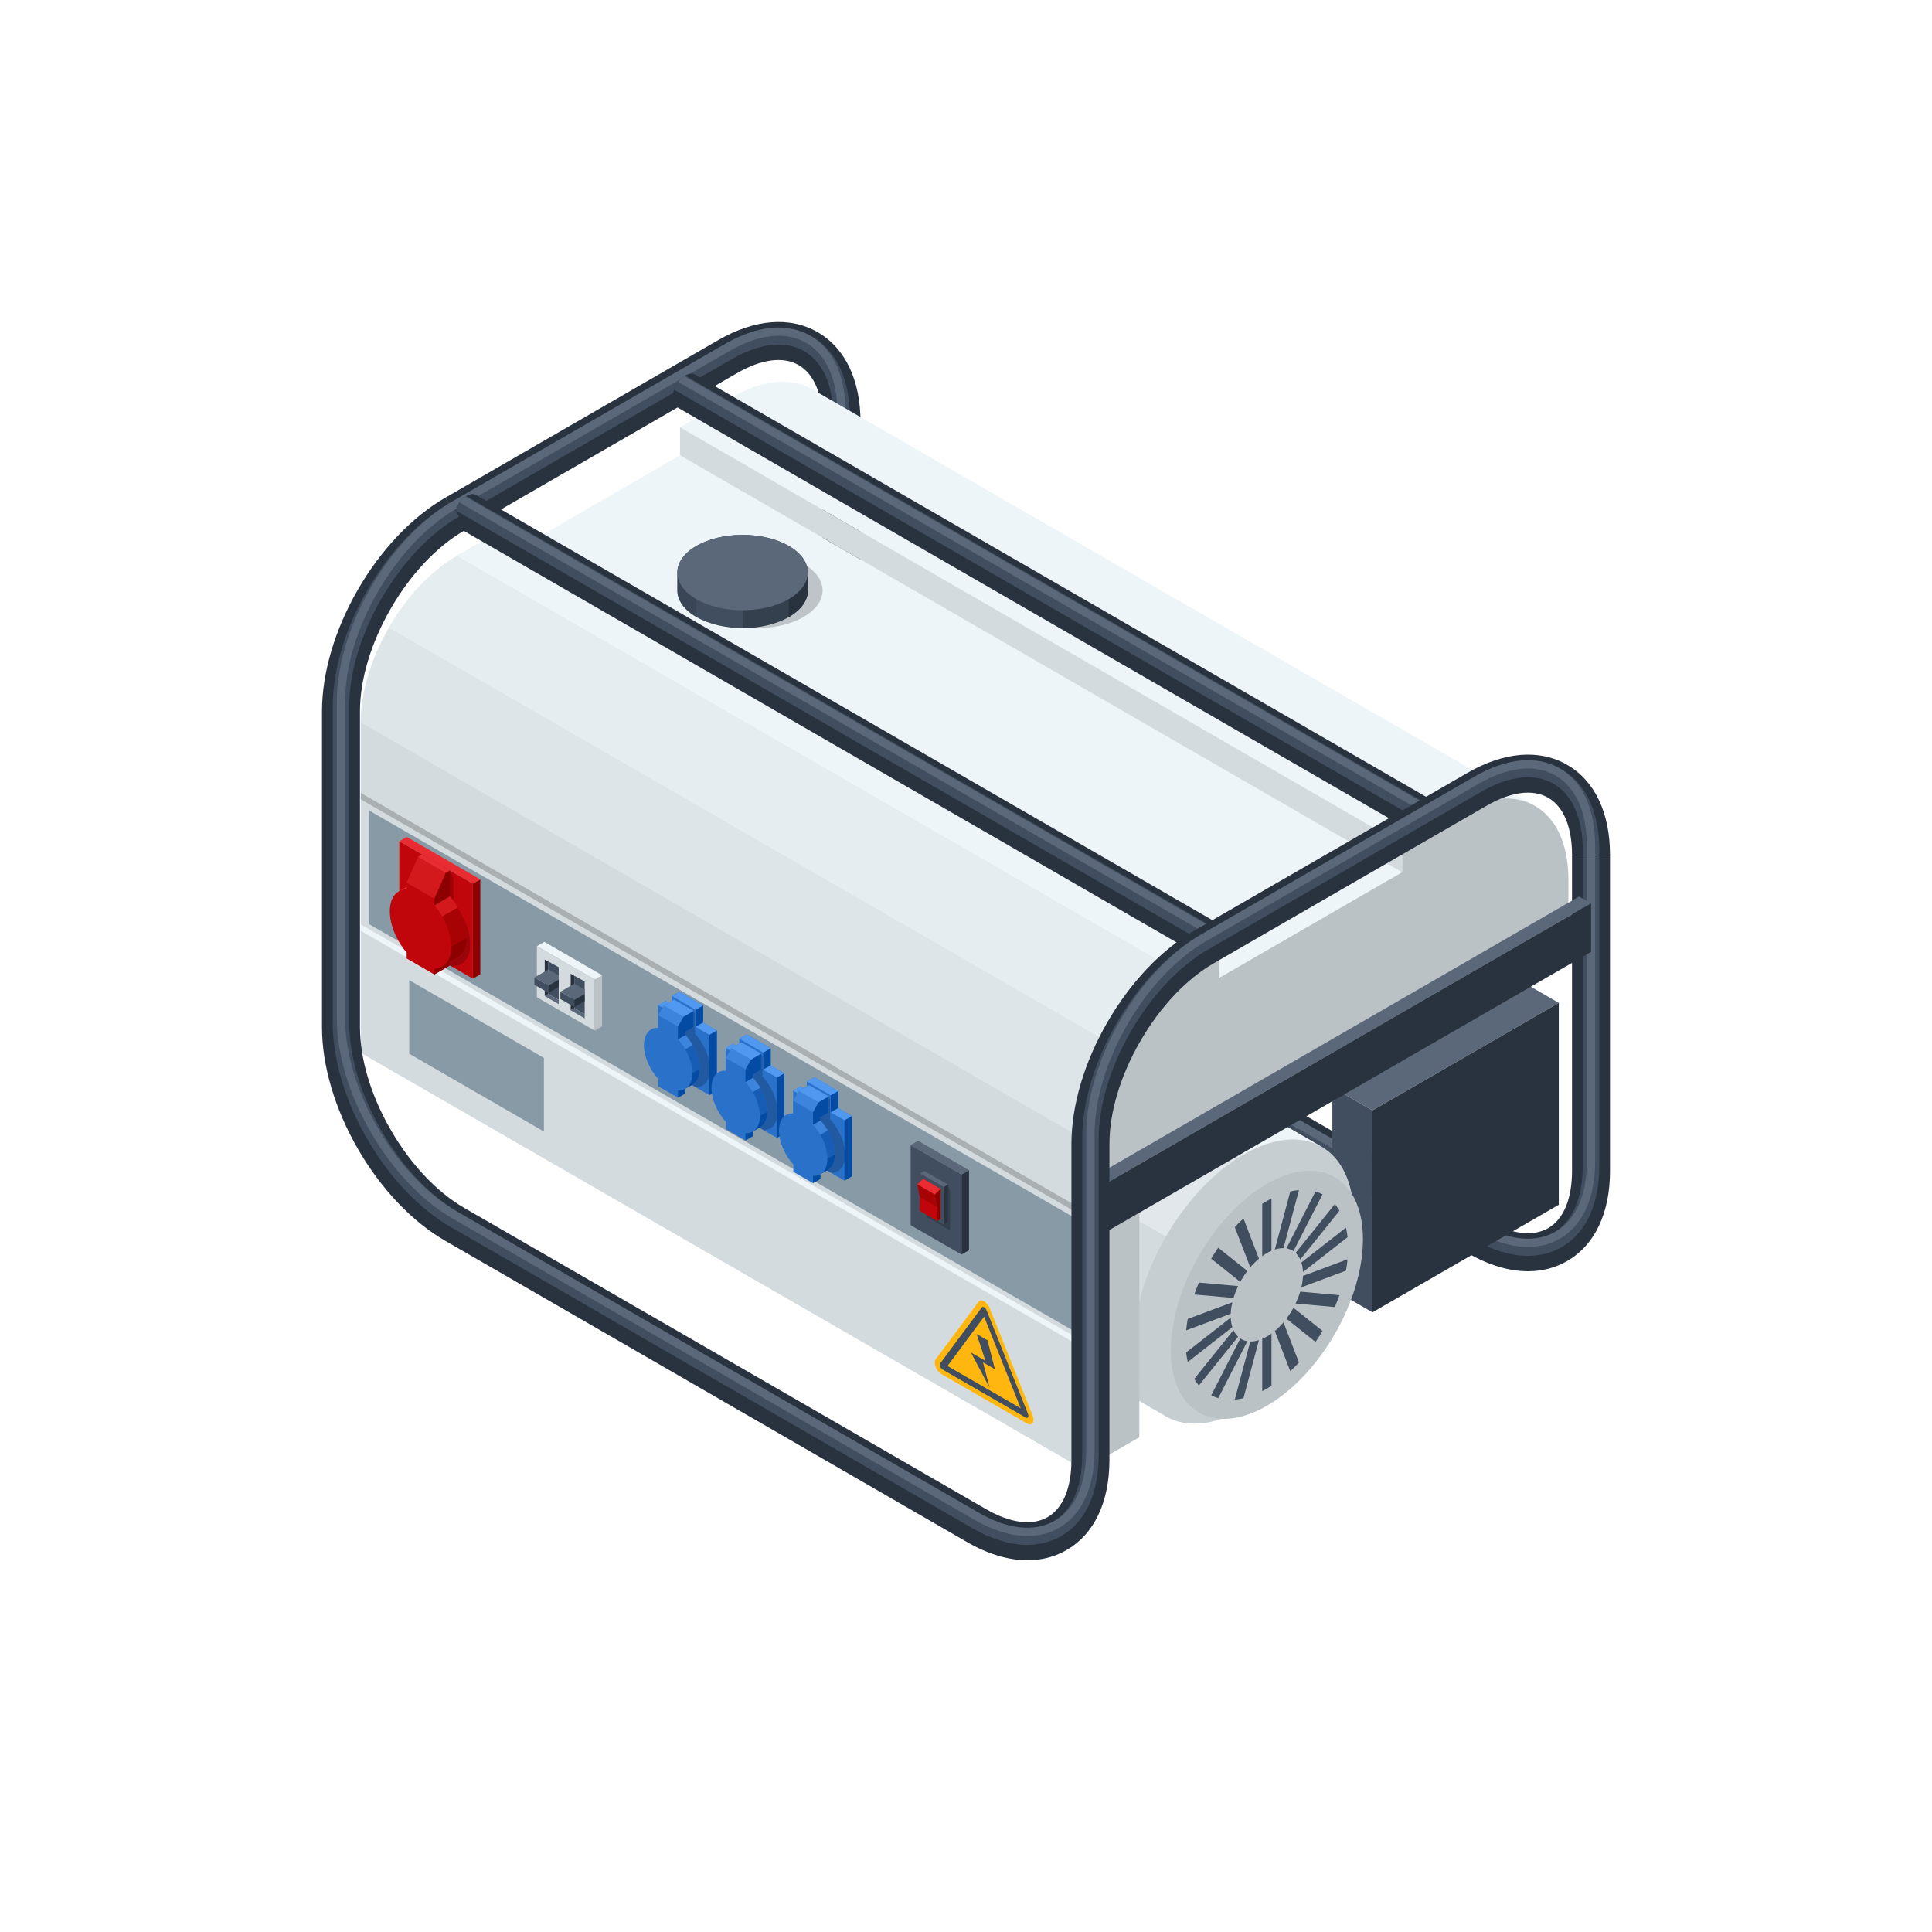 <svg width="120" height="120" viewBox="0 0 120 120" fill="none" xmlns="http://www.w3.org/2000/svg">
<path d="M94.908 78.96C95.784 78.96 96.605 78.749 97.338 78.325C99.055 77.334 100 75.346 100 72.724V53.108H97.641V72.724C97.641 74.466 97.114 75.731 96.159 76.282C95.203 76.833 93.846 76.658 92.337 75.786L59.935 57.08C58.222 56.091 56.599 54.368 55.364 52.231C54.129 50.095 53.451 47.827 53.451 45.849H51.093C51.093 48.236 51.883 50.919 53.322 53.411C54.759 55.9 56.69 57.93 58.755 59.123L91.158 77.83C92.458 78.581 93.735 78.96 94.91 78.96H94.908Z" fill="#29333F"/>
<path d="M94.906 78.001C95.667 78.001 96.377 77.82 97.003 77.457C98.504 76.591 99.332 74.808 99.332 72.435V52.819H98.305V72.435C98.305 74.425 97.661 75.894 96.49 76.57C95.318 77.246 93.725 77.069 92 76.074L59.598 57.367C57.784 56.321 56.075 54.513 54.783 52.275C53.491 50.038 52.779 47.653 52.779 45.56H51.753C51.753 47.83 52.512 50.398 53.893 52.789C55.273 55.179 57.116 57.122 59.082 58.257L91.485 76.964C92.68 77.654 93.844 78.003 94.902 78.003L94.906 78.001Z" fill="#414E5F"/>
<path d="M94.906 77.451C95.623 77.451 96.289 77.283 96.876 76.944C98.295 76.125 99.076 74.421 99.076 72.143V52.527H98.563V72.143C98.563 74.23 97.873 75.776 96.618 76.5C95.366 77.223 93.679 77.047 91.873 76.004L59.471 57.298C57.619 56.229 55.877 54.388 54.563 52.113C53.249 49.837 52.526 47.407 52.526 45.269H52.012C52.012 47.494 52.759 50.016 54.119 52.368C55.477 54.721 57.286 56.63 59.215 57.742L91.618 76.448C92.773 77.114 93.891 77.451 94.906 77.451Z" fill="#5B6879"/>
<path d="M82.756 67.533L85.246 68.97L96.819 62.289L94.329 60.852L82.756 67.533Z" fill="#5B6879"/>
<path d="M82.756 80.074L85.246 81.511V68.97L82.756 67.533V80.074Z" fill="#414E5F"/>
<path d="M85.246 68.97V81.511L96.819 74.829V62.289L85.246 68.97Z" fill="#29333F"/>
<path d="M62.727 71.208C63.964 69.065 65.673 67.194 67.561 66.106C69.448 65.016 71.159 64.913 72.396 65.626L82.082 71.224C83.319 71.937 84.084 73.469 84.084 75.65C84.084 77.83 83.319 80.244 82.082 82.387C80.845 84.529 79.137 86.4 77.248 87.491C75.361 88.581 73.65 88.684 72.414 87.97L62.727 82.373C61.49 81.659 60.725 80.127 60.725 77.947C60.725 75.767 61.49 73.353 62.727 71.21V71.208Z" fill="#D4DBDF"/>
<path opacity="0.5" d="M72.414 76.805C73.65 74.663 75.359 72.792 77.248 71.704C79.135 70.613 80.845 70.51 82.082 71.224C83.319 71.937 84.084 73.469 84.084 75.65C84.084 77.83 83.319 80.244 82.082 82.387C80.845 84.529 79.137 86.4 77.248 87.491C75.361 88.581 73.65 88.684 72.414 87.97C71.177 87.257 70.412 85.725 70.412 83.544C70.412 81.364 71.177 78.95 72.414 76.807V76.805Z" fill="#BBC2C6"/>
<path d="M74.467 77.987C75.547 76.115 77.04 74.482 78.687 73.531C80.336 72.579 81.826 72.49 82.907 73.113C83.987 73.737 84.655 75.073 84.655 76.978C84.655 78.88 83.987 80.989 82.907 82.86C81.826 84.731 80.334 86.365 78.687 87.316C77.04 88.267 75.547 88.359 74.467 87.734C73.387 87.11 72.719 85.774 72.719 83.871C72.719 81.969 73.387 79.86 74.467 77.989V77.987Z" fill="#BBC2C6"/>
<path opacity="0.5" d="M67.562 66.106L77.248 71.704C75.361 72.794 73.651 74.663 72.414 76.805L62.727 71.208C63.964 69.065 65.673 67.194 67.562 66.106Z" fill="#EEF5F9"/>
<path opacity="0.5" d="M70.412 83.544C70.412 85.725 71.177 87.255 72.414 87.97L62.727 82.373C61.49 81.659 60.725 80.127 60.725 77.947L70.412 83.544Z" fill="#BBC2C6"/>
<path d="M72.396 65.626L82.082 71.224C80.845 70.51 79.137 70.613 77.248 71.704L67.561 66.106C69.448 65.016 71.159 64.913 72.396 65.626Z" fill="#EEF5F9"/>
<path d="M80.276 77.673C80.163 77.608 80.037 77.564 79.9 77.54L81.707 74.008C81.86 74.052 82.007 74.112 82.145 74.183L80.338 77.713C80.318 77.699 80.296 77.685 80.274 77.673H80.276Z" fill="#414E5F"/>
<path d="M78.687 77.83C78.59 77.885 78.495 77.949 78.399 78.018V74.772C78.495 74.71 78.59 74.651 78.687 74.595C78.784 74.54 78.879 74.488 78.974 74.439V77.685C78.881 77.725 78.784 77.772 78.687 77.83Z" fill="#414E5F"/>
<path d="M79.181 77.61L80.142 74.003C80.326 73.961 80.507 73.931 80.681 73.918L79.72 77.525C79.551 77.521 79.371 77.549 79.181 77.61Z" fill="#414E5F"/>
<path d="M80.473 77.82L82.909 74.791C83.014 74.914 83.109 75.051 83.196 75.2L80.762 78.228C80.687 78.066 80.59 77.929 80.475 77.822L80.473 77.82Z" fill="#414E5F"/>
<path d="M76.614 80.62L74.18 80.402C74.267 80.155 74.362 79.909 74.467 79.663L76.903 79.881C76.788 80.123 76.691 80.371 76.616 80.62H76.614Z" fill="#414E5F"/>
<path d="M77.656 78.716L76.695 76.218C76.869 76.03 77.05 75.852 77.234 75.681L78.195 78.179C78.005 78.337 77.825 78.518 77.656 78.716Z" fill="#414E5F"/>
<path d="M80.832 78.413L83.6 76.25C83.644 76.439 83.678 76.637 83.7 76.845L80.931 79.007C80.921 78.787 80.887 78.587 80.832 78.413Z" fill="#414E5F"/>
<path d="M77.099 79.507C77.077 79.544 77.057 79.582 77.036 79.62L75.228 78.177C75.367 77.945 75.513 77.717 75.666 77.497L77.474 78.942C77.337 79.122 77.212 79.31 77.097 79.508L77.099 79.507Z" fill="#414E5F"/>
<path d="M76.443 81.598L73.674 82.632C73.696 82.399 73.73 82.161 73.773 81.923L76.542 80.888C76.487 81.128 76.453 81.366 76.443 81.598Z" fill="#414E5F"/>
<path d="M76.901 83.027L74.465 86.055C74.36 85.933 74.265 85.796 74.178 85.647L76.612 82.618C76.687 82.781 76.784 82.918 76.899 83.025L76.901 83.027Z" fill="#414E5F"/>
<path d="M78.195 83.239L77.234 86.846C77.05 86.888 76.869 86.918 76.695 86.931L77.656 83.324C77.825 83.328 78.005 83.3 78.195 83.239Z" fill="#414E5F"/>
<path d="M77.099 83.176C77.212 83.241 77.339 83.285 77.476 83.308L75.668 86.841C75.516 86.797 75.369 86.737 75.23 86.666L77.038 83.136C77.058 83.15 77.079 83.164 77.101 83.176H77.099Z" fill="#414E5F"/>
<path d="M76.443 81.84C76.453 82.059 76.487 82.26 76.542 82.434L73.773 84.597C73.73 84.408 73.696 84.21 73.674 84.002L76.443 81.84Z" fill="#414E5F"/>
<path d="M78.687 83.017C78.784 82.962 78.879 82.898 78.974 82.829V86.075C78.879 86.137 78.784 86.194 78.687 86.252C78.59 86.309 78.495 86.359 78.399 86.406V83.16C78.493 83.12 78.59 83.073 78.687 83.015V83.017Z" fill="#414E5F"/>
<path d="M80.276 81.34C80.298 81.302 80.318 81.265 80.34 81.227L82.147 82.67C82.009 82.902 81.862 83.13 81.709 83.35L79.902 81.905C80.038 81.725 80.163 81.536 80.278 81.338L80.276 81.34Z" fill="#414E5F"/>
<path d="M80.931 79.249L83.7 78.215C83.678 78.448 83.644 78.686 83.6 78.924L80.832 79.959C80.887 79.719 80.921 79.481 80.931 79.249Z" fill="#414E5F"/>
<path d="M80.76 80.227L83.194 80.445C83.107 80.692 83.012 80.938 82.907 81.184L80.471 80.966C80.586 80.724 80.683 80.476 80.758 80.227H80.76Z" fill="#414E5F"/>
<path d="M79.72 82.133L80.681 84.63C80.507 84.819 80.326 84.997 80.142 85.168L79.181 82.67C79.371 82.512 79.551 82.331 79.72 82.133Z" fill="#414E5F"/>
<path d="M51.091 45.849H53.449V26.235C53.449 23.615 52.504 21.625 50.787 20.634C49.071 19.642 46.877 19.819 44.605 21.129L27.661 30.913L28.84 32.956L45.785 23.173C47.293 22.3 48.651 22.126 49.606 22.677C50.561 23.228 51.089 24.493 51.089 26.235V45.851L51.091 45.849Z" fill="#29333F"/>
<path d="M51.758 45.56H52.785V25.944C52.785 23.571 51.959 21.787 50.456 20.921C48.956 20.055 46.998 20.229 44.942 21.416L27.997 31.2L28.511 32.088L45.456 22.305C47.18 21.309 48.773 21.133 49.945 21.809C51.116 22.485 51.76 23.954 51.76 25.944V45.56H51.758Z" fill="#414E5F"/>
<path d="M52.014 45.269H52.528V25.652C52.528 23.375 51.747 21.67 50.328 20.852C48.908 20.033 47.041 20.209 45.069 21.347L28.125 31.131L28.38 31.575L45.325 21.791C47.133 20.748 48.817 20.572 50.07 21.296C51.323 22.019 52.014 23.567 52.014 25.652V45.269Z" fill="#5B6879"/>
<path d="M87.089 54.178L75.694 60.757L30.838 34.859L42.235 28.283L87.089 54.178Z" fill="#EEF5F9"/>
<path d="M28.372 34.538L30.838 33.115L75.694 59.012L73.262 60.416C71.615 61.367 70.124 62.998 69.044 64.867C67.964 66.736 67.298 68.843 67.298 70.746V91.272L22.408 65.394V44.868C22.408 42.967 23.076 40.858 24.154 38.989C25.235 37.12 26.725 35.489 28.372 34.538Z" fill="#D4DBDF"/>
<path opacity="0.7" d="M28.372 34.537L73.262 60.415C71.615 61.367 70.124 62.998 69.044 64.867L24.154 38.989C25.235 37.12 26.725 35.489 28.372 34.537Z" fill="#EEF5F9"/>
<path opacity="0.4" d="M24.155 38.99L69.044 64.867C67.964 66.737 67.298 68.843 67.298 70.746L22.408 44.868C22.408 42.968 23.076 40.859 24.155 38.99Z" fill="#EEF5F9"/>
<path d="M30.838 33.115L75.694 59.012L73.262 60.416L28.372 34.538L30.838 33.115Z" fill="#EEF5F9"/>
<path d="M87.089 52.434L42.235 26.536L45.456 24.677C47.408 23.549 49.178 23.442 50.456 24.181L95.344 50.061C94.064 49.322 92.296 49.429 90.343 50.557L87.089 52.436V52.434Z" fill="#EEF5F9"/>
<path d="M87.089 52.434V54.178L42.235 28.282V26.536L87.089 52.434Z" fill="#D4DBDF"/>
<path d="M67.298 70.746V91.272L70.766 89.27V74.298L97.417 58.909V54.638C97.417 52.382 96.624 50.799 95.346 50.059C94.068 49.32 92.298 49.427 90.345 50.553L87.091 52.432V54.176L75.696 60.755V59.01L73.264 60.414C71.617 61.365 70.126 62.996 69.046 64.865C67.968 66.734 67.3 68.841 67.3 70.744L67.298 70.746Z" fill="#BBC2C6"/>
<path d="M67.621 73.271L98.081 55.685L98.821 56.113L68.36 73.7L67.621 73.271Z" fill="#5B6879"/>
<path d="M68.36 73.7L98.821 56.113V59.125L68.36 76.712V73.7Z" fill="#29333F"/>
<g style="mix-blend-mode:multiply" opacity="0.2">
<path d="M22.408 49.647V49.247L67.298 75.162V75.563L22.408 49.647Z" fill="black"/>
</g>
<path d="M22.408 57.815V57.414L67.298 83.332V83.732L22.408 57.815Z" fill="#EEF5F9"/>
<path d="M67.215 82.971L22.931 57.404V50.344L67.215 75.911V82.971Z" fill="#889AA5"/>
<g style="mix-blend-mode:multiply" opacity="0.2">
<path d="M47.035 34.33C48.074 34.33 49.111 34.558 49.904 35.016C50.696 35.473 51.091 36.072 51.091 36.671C51.091 37.269 50.694 37.87 49.904 38.326C49.111 38.783 48.074 39.011 47.035 39.011C45.997 39.011 44.96 38.783 44.167 38.326C43.377 37.868 42.98 37.269 42.98 36.671C42.98 36.072 43.377 35.471 44.167 35.016C44.96 34.558 45.997 34.33 47.035 34.33Z" fill="black"/>
</g>
<path d="M43.255 33.907C44.048 33.45 45.085 33.222 46.123 33.222C47.162 33.222 48.199 33.45 48.992 33.907C49.784 34.365 50.179 34.964 50.179 35.562V36.67C50.179 37.269 49.782 37.87 48.992 38.325C48.199 38.783 47.162 39.011 46.123 39.011C45.085 39.011 44.048 38.783 43.255 38.325C42.462 37.868 42.068 37.269 42.068 36.67V35.562C42.068 34.964 42.465 34.363 43.255 33.907Z" fill="#414E5F"/>
<path d="M46.123 33.222C47.162 33.222 48.199 33.45 48.992 33.907C49.784 34.365 50.179 34.964 50.179 35.562C50.179 36.161 49.782 36.762 48.992 37.218C48.199 37.675 47.162 37.903 46.123 37.903C45.085 37.903 44.048 37.675 43.255 37.218C42.465 36.76 42.068 36.161 42.068 35.562C42.068 34.964 42.465 34.363 43.255 33.907C44.048 33.45 45.085 33.222 46.123 33.222Z" fill="#5B6879"/>
<path opacity="0.3" d="M43.255 37.219V38.327C42.463 37.87 42.068 37.271 42.068 36.672V35.565C42.068 36.163 42.465 36.764 43.255 37.219Z" fill="#29333F"/>
<path opacity="0.5" d="M50.179 35.562V36.67C50.179 37.269 49.782 37.87 48.992 38.325C48.199 38.783 47.162 39.011 46.123 39.011V37.903C47.162 37.903 48.199 37.675 48.992 37.218C49.784 36.76 50.179 36.161 50.179 35.562Z" fill="#29333F"/>
<path d="M50.179 35.562V36.67C50.179 37.269 49.782 37.87 48.992 38.325V37.218C49.784 36.76 50.179 36.161 50.179 35.562Z" fill="#29333F"/>
<path d="M41.759 24.737C41.759 24.965 41.828 25.135 41.947 25.23C41.947 25.23 41.947 25.23 41.949 25.232L88.231 51.954L89.384 49.956L43.073 23.218C42.937 23.179 42.766 23.206 42.582 23.314C42.572 23.32 42.564 23.323 42.556 23.329C42.538 23.339 42.522 23.351 42.504 23.363C42.368 23.456 42.241 23.581 42.132 23.728C42.084 23.791 42.041 23.859 42.001 23.928C41.949 24.017 41.904 24.112 41.868 24.207C41.801 24.386 41.761 24.568 41.761 24.739L41.759 24.737Z" fill="#29333F"/>
<path d="M41.866 24.205L88.532 51.147L89.083 50.192L42.554 23.331C42.536 23.341 42.52 23.353 42.502 23.365C42.365 23.458 42.239 23.583 42.13 23.729C42.082 23.793 42.038 23.86 41.999 23.93C41.947 24.019 41.902 24.114 41.866 24.209V24.205Z" fill="#414E5F"/>
<path d="M42.132 23.728L88.683 50.604L88.934 50.17L42.502 23.363C42.366 23.456 42.239 23.581 42.13 23.728H42.132Z" fill="#5B6879"/>
<path d="M28.174 32.221C28.174 32.449 28.244 32.619 28.363 32.714C28.363 32.714 28.363 32.714 28.363 32.716L74.646 59.438L75.799 57.44L29.488 30.702C29.352 30.663 29.181 30.691 28.997 30.797C28.987 30.803 28.979 30.808 28.971 30.813C28.953 30.823 28.937 30.835 28.919 30.847C28.783 30.94 28.656 31.065 28.547 31.212C28.499 31.275 28.456 31.343 28.416 31.412C28.364 31.501 28.319 31.596 28.283 31.692C28.216 31.87 28.176 32.052 28.176 32.223L28.174 32.221Z" fill="#29333F"/>
<path d="M28.281 31.689L74.947 58.632L75.498 57.676L28.969 30.815C28.951 30.825 28.935 30.837 28.917 30.849C28.78 30.942 28.654 31.067 28.545 31.214C28.497 31.277 28.453 31.345 28.414 31.414C28.362 31.503 28.317 31.598 28.281 31.694V31.689Z" fill="#414E5F"/>
<path d="M28.545 31.212L75.095 58.089L75.347 57.654L28.917 30.847C28.78 30.94 28.654 31.065 28.545 31.212Z" fill="#5B6879"/>
<path d="M63.818 96.909C64.694 96.909 65.514 96.699 66.248 96.275C67.964 95.284 68.909 93.296 68.909 90.674V71.058C68.909 69.079 69.589 66.814 70.822 64.675C72.057 62.539 73.678 60.816 75.393 59.827L92.337 50.044C93.846 49.172 95.203 48.997 96.159 49.548C97.114 50.099 97.641 51.364 97.641 53.106H100C100 50.486 99.055 48.496 97.338 47.505C95.622 46.514 93.427 46.69 91.156 48L74.211 57.784C72.146 58.977 70.216 61.005 68.779 63.496C67.342 65.985 66.549 68.671 66.549 71.058V90.674C66.549 92.416 66.022 93.681 65.066 94.232C64.111 94.783 62.753 94.608 61.245 93.736L28.842 75.03C27.13 74.04 25.506 72.318 24.271 70.181C23.037 68.045 22.359 65.777 22.359 63.799V44.183C22.359 42.205 23.038 39.939 24.271 37.8C25.506 35.664 27.128 33.941 28.842 32.952L27.663 30.909C25.597 32.102 23.667 34.13 22.23 36.621C20.793 39.111 20 41.796 20 44.183V63.799C20 66.186 20.793 68.869 22.23 71.361C23.667 73.85 25.597 75.88 27.663 77.073L60.065 95.78C61.366 96.531 62.642 96.909 63.818 96.909Z" fill="#29333F"/>
<path d="M63.815 95.95C64.576 95.95 65.286 95.769 65.912 95.407C67.413 94.541 68.241 92.757 68.241 90.384V70.768C68.241 68.675 68.953 66.29 70.245 64.052C71.537 61.815 73.246 60.007 75.06 58.961L92.004 49.177C93.729 48.182 95.322 48.006 96.494 48.682C97.665 49.358 98.309 50.826 98.309 52.816V53.108H99.334V52.816C99.334 50.444 98.507 48.66 97.005 47.794C95.505 46.928 93.546 47.102 91.491 48.289L74.546 58.073C72.58 59.208 70.737 61.149 69.357 63.541C67.978 65.931 67.217 68.498 67.217 70.77V90.386C67.217 92.376 66.573 93.845 65.401 94.521C64.232 95.197 62.636 95.02 60.912 94.025L28.509 75.319C26.695 74.272 24.987 72.464 23.695 70.227C22.402 67.989 21.691 65.605 21.691 63.511V43.895C21.691 41.802 22.402 39.417 23.695 37.18C24.987 34.942 26.695 33.134 28.509 32.088L27.996 31.2C26.029 32.336 24.186 34.276 22.807 36.668C21.427 39.059 20.666 41.626 20.666 43.897V63.513C20.666 65.785 21.427 68.352 22.807 70.742C24.186 73.132 26.029 75.075 27.996 76.21L60.398 94.917C61.593 95.607 62.757 95.956 63.815 95.956V95.95Z" fill="#414E5F"/>
<path d="M63.813 95.403C64.531 95.403 65.197 95.234 65.784 94.895C67.203 94.077 67.984 92.372 67.984 90.095V70.478C67.984 68.342 68.707 65.91 70.021 63.634C71.335 61.359 73.078 59.518 74.929 58.449L91.873 48.666C93.681 47.623 95.366 47.447 96.618 48.17C97.871 48.894 98.563 50.442 98.563 52.527V53.108L99.076 53.126V52.525C99.076 50.248 98.295 48.543 96.876 47.724C95.457 46.906 93.59 47.082 91.618 48.22L74.673 58.003C72.745 59.117 70.935 61.024 69.577 63.377C68.219 65.729 67.47 68.251 67.47 70.477V90.093C67.47 92.18 66.78 93.726 65.526 94.45C64.273 95.173 62.586 94.997 60.781 93.954L28.378 75.247C26.527 74.179 24.785 72.338 23.47 70.062C22.156 67.787 21.433 65.357 21.433 63.218V43.602C21.433 41.465 22.156 39.033 23.47 36.758C24.785 34.482 26.527 32.641 28.378 31.573L28.122 31.129C26.194 32.242 24.384 34.149 23.026 36.502C21.669 38.855 20.919 41.376 20.919 43.602V63.218C20.919 65.444 21.667 67.965 23.026 70.318C24.384 72.671 26.194 74.579 28.122 75.691L60.525 94.398C61.681 95.064 62.798 95.401 63.813 95.401V95.403Z" fill="#5B6879"/>
<path d="M25.419 65.45L33.783 70.28V65.708L25.419 60.877V65.45Z" fill="#889AA5"/>
<path d="M40.873 62.433L41.337 62.166L41.725 62.388V61.86L42.187 61.593L43.674 62.451V63.513L44.524 64.005V67.751L44.06 68.019L40.873 66.179V62.433Z" fill="#2A71C9"/>
<path d="M44.524 67.751L44.06 68.019V64.272L44.524 64.005V67.751Z" fill="#044BA3"/>
<path d="M43.674 62.451L43.21 62.718V63.781L43.674 63.513V62.451Z" fill="#044BA3"/>
<path d="M43.674 63.514L43.21 63.781L44.06 64.273L44.524 64.005L43.674 63.514Z" fill="#5198F0"/>
<path d="M42.187 61.593L41.725 61.86L43.21 62.719L43.674 62.451L42.187 61.593Z" fill="#5198F0"/>
<path d="M41.726 62.923L40.873 62.433L41.337 62.166L41.726 62.388V62.923Z" fill="#5198F0"/>
<g style="mix-blend-mode:multiply" opacity="0.2">
<path d="M40.942 64.588C40.942 64.084 41.119 63.729 41.406 63.565C41.543 63.486 41.703 63.45 41.884 63.462V62.197L43.077 62.788L43.164 62.937V64.201C43.343 64.395 43.505 64.617 43.642 64.853C43.846 65.208 43.993 65.594 44.062 65.969V66.808C43.993 67.103 43.846 67.315 43.642 67.434C43.523 67.503 43.386 67.537 43.234 67.539L41.82 66.722C41.668 66.546 41.527 66.352 41.408 66.144C41.123 65.648 40.944 65.089 40.944 64.586L40.942 64.588Z" fill="black"/>
</g>
<path d="M39.997 64.917C39.997 64.437 40.165 64.1 40.437 63.944C40.566 63.868 40.72 63.834 40.891 63.846V63.061L41.226 62.451L41.858 62.086L43.077 62.79V63.787L42.568 64.08V64.284C42.738 64.469 42.891 64.681 43.022 64.905C43.293 65.376 43.462 65.908 43.462 66.385C43.462 66.865 43.293 67.202 43.022 67.359L42.568 67.62V67.912L42.108 68.177L40.889 67.474V67.018C40.718 66.833 40.566 66.621 40.435 66.397C40.163 65.925 39.995 65.394 39.995 64.917H39.997Z" fill="#2A71C9"/>
<path opacity="0.5" d="M43.022 64.907C43.293 65.379 43.462 65.91 43.462 66.388L43.002 66.653C43.002 66.173 42.833 65.642 42.562 65.172L43.022 64.907Z" fill="#044BA3"/>
<path d="M43.002 66.651L43.462 66.386C43.462 66.865 43.293 67.202 43.022 67.359L42.562 67.624C42.833 67.468 43.002 67.131 43.002 66.651Z" fill="#044BA3"/>
<path opacity="0.5" d="M42.108 64.55L42.568 64.284C42.738 64.469 42.891 64.681 43.022 64.905L42.562 65.171C42.433 64.947 42.279 64.736 42.108 64.55Z" fill="#5198F0"/>
<path d="M42.108 64.55V63.765L42.445 63.155L43.077 62.79V63.787L42.568 64.08V64.287L42.108 64.55Z" fill="#044BA3"/>
<path d="M42.445 63.155L41.226 62.451L41.858 62.086L43.077 62.79L42.445 63.155Z" fill="#5198F0"/>
<path opacity="0.5" d="M41.226 62.451L40.891 63.061L42.108 63.765L42.445 63.154L41.226 62.451Z" fill="#5198F0"/>
<path d="M42.562 67.624C42.562 67.624 42.566 67.622 42.568 67.62V67.912L42.108 68.177V67.723C42.278 67.735 42.431 67.701 42.562 67.626V67.624Z" fill="#044BA3"/>
<path d="M45.069 65.087L45.533 64.82L45.919 65.043V64.516L46.383 64.249L47.868 65.107V66.169L48.718 66.659V70.407L48.256 70.674L45.069 68.833V65.087Z" fill="#2A71C9"/>
<path d="M48.718 70.407L48.256 70.674V66.926L48.718 66.659V70.407Z" fill="#044BA3"/>
<path d="M47.868 65.107L47.406 65.375V66.437L47.868 66.169V65.107Z" fill="#044BA3"/>
<path d="M47.868 66.169L47.406 66.437L48.256 66.926L48.718 66.659L47.868 66.169Z" fill="#5198F0"/>
<path d="M46.383 64.249L45.919 64.516L47.406 65.374L47.868 65.107L46.383 64.249Z" fill="#5198F0"/>
<path d="M45.92 65.579L45.069 65.087L45.533 64.82L45.92 65.044V65.579Z" fill="#5198F0"/>
<g style="mix-blend-mode:multiply" opacity="0.2">
<path d="M45.137 67.244C45.137 66.74 45.313 66.386 45.6 66.221C45.737 66.142 45.898 66.106 46.078 66.118V64.853L47.271 65.444L47.359 65.593V66.857C47.537 67.052 47.7 67.274 47.836 67.51C48.04 67.864 48.187 68.251 48.257 68.625V69.464C48.187 69.759 48.04 69.971 47.836 70.09C47.717 70.159 47.581 70.193 47.428 70.195L46.015 69.379C45.862 69.202 45.721 69.008 45.602 68.8C45.317 68.304 45.139 67.745 45.139 67.242L45.137 67.244Z" fill="black"/>
</g>
<path d="M44.191 67.573C44.191 67.093 44.359 66.756 44.631 66.599C44.76 66.524 44.914 66.49 45.085 66.502V65.717L45.42 65.107L46.052 64.742L47.271 65.446V66.443L46.762 66.736V66.94C46.932 67.125 47.085 67.337 47.216 67.561C47.487 68.032 47.656 68.564 47.656 69.041C47.656 69.521 47.487 69.858 47.216 70.014L46.762 70.276V70.567L46.302 70.833L45.083 70.129V69.674C44.913 69.489 44.76 69.277 44.629 69.053C44.358 68.581 44.189 68.05 44.189 67.573H44.191Z" fill="#2A71C9"/>
<path opacity="0.5" d="M47.216 67.561C47.487 68.033 47.656 68.564 47.656 69.041L47.196 69.307C47.196 68.827 47.027 68.296 46.756 67.826L47.216 67.561Z" fill="#044BA3"/>
<path d="M47.198 69.307L47.658 69.041C47.658 69.521 47.489 69.858 47.218 70.014L46.758 70.28C47.029 70.124 47.198 69.787 47.198 69.307Z" fill="#044BA3"/>
<path opacity="0.5" d="M46.304 67.206L46.764 66.94C46.934 67.125 47.087 67.337 47.218 67.561L46.758 67.826C46.629 67.602 46.474 67.392 46.304 67.206Z" fill="#5198F0"/>
<path d="M46.304 67.206V66.421L46.639 65.811L47.271 65.444V66.443L46.762 66.737V66.941L46.304 67.206Z" fill="#044BA3"/>
<path d="M46.639 65.811L45.42 65.107L46.052 64.741L47.271 65.444L46.639 65.811Z" fill="#5198F0"/>
<path opacity="0.5" d="M45.42 65.107L45.085 65.718L46.304 66.421L46.639 65.811L45.42 65.107Z" fill="#5198F0"/>
<path d="M46.756 70.28C46.756 70.28 46.76 70.278 46.762 70.276V70.568L46.302 70.833V70.379C46.472 70.391 46.625 70.358 46.756 70.282V70.28Z" fill="#044BA3"/>
<path d="M49.263 67.743L49.727 67.476L50.113 67.7V67.172L50.577 66.905L52.064 67.761V68.824L52.914 69.315V73.061L52.45 73.329L49.263 71.489V67.743Z" fill="#2A71C9"/>
<path d="M52.914 73.061L52.45 73.329V69.583L52.914 69.315V73.061Z" fill="#044BA3"/>
<path d="M52.064 67.761L51.6 68.029V69.091L52.064 68.823V67.761Z" fill="#044BA3"/>
<path d="M52.064 68.823L51.6 69.091L52.45 69.582L52.914 69.315L52.064 68.823Z" fill="#5198F0"/>
<path d="M50.577 66.905L50.114 67.172L51.6 68.029L52.064 67.761L50.577 66.905Z" fill="#5198F0"/>
<path d="M50.113 68.235L49.263 67.743L49.727 67.476L50.113 67.7V68.235Z" fill="#5198F0"/>
<g style="mix-blend-mode:multiply" opacity="0.2">
<path d="M49.333 69.897C49.333 69.394 49.509 69.039 49.797 68.875C49.933 68.796 50.094 68.76 50.274 68.772V67.507L51.467 68.098L51.555 68.246V69.511C51.733 69.705 51.896 69.927 52.032 70.163C52.236 70.518 52.383 70.904 52.453 71.279V72.118C52.383 72.413 52.236 72.625 52.032 72.744C51.913 72.813 51.777 72.847 51.624 72.849L50.211 72.032C50.058 71.856 49.917 71.662 49.798 71.454C49.513 70.958 49.335 70.399 49.335 69.896L49.333 69.897Z" fill="black"/>
</g>
<path d="M48.385 70.227C48.385 69.747 48.554 69.41 48.825 69.254C48.954 69.178 49.109 69.145 49.279 69.157V68.372L49.614 67.761L50.246 67.397L51.465 68.1V69.097L50.956 69.39V69.595C51.127 69.779 51.279 69.991 51.41 70.215C51.681 70.687 51.85 71.218 51.85 71.696C51.85 72.173 51.681 72.512 51.41 72.669L50.956 72.93V73.222L50.496 73.487L49.277 72.784V72.328C49.107 72.144 48.954 71.931 48.823 71.707C48.552 71.236 48.383 70.704 48.383 70.227H48.385Z" fill="#2A71C9"/>
<path opacity="0.5" d="M51.41 70.217C51.681 70.689 51.85 71.22 51.85 71.698L51.39 71.963C51.39 71.484 51.222 70.953 50.95 70.483L51.41 70.217Z" fill="#044BA3"/>
<path d="M51.392 71.963L51.852 71.697C51.852 72.177 51.684 72.514 51.412 72.671L50.952 72.936C51.224 72.779 51.392 72.442 51.392 71.963Z" fill="#044BA3"/>
<path opacity="0.5" d="M50.498 69.862L50.958 69.596C51.128 69.781 51.281 69.993 51.412 70.217L50.952 70.482C50.823 70.258 50.669 70.048 50.498 69.862Z" fill="#5198F0"/>
<path d="M50.498 69.862V69.077L50.833 68.465L51.465 68.1V69.097L50.958 69.392V69.596L50.498 69.862Z" fill="#044BA3"/>
<path d="M50.833 68.465L49.616 67.761L50.248 67.397L51.465 68.1L50.833 68.465Z" fill="#5198F0"/>
<path opacity="0.5" d="M49.616 67.761L49.279 68.374L50.498 69.077L50.833 68.465L49.616 67.761Z" fill="#5198F0"/>
<path d="M50.952 72.936C50.952 72.936 50.956 72.934 50.958 72.932V73.224L50.498 73.489V73.035C50.669 73.047 50.821 73.013 50.952 72.938V72.936Z" fill="#044BA3"/>
<path d="M24.802 58.152L29.369 60.788V54.886L24.802 52.25V58.152Z" fill="#C1060B"/>
<g style="mix-blend-mode:multiply" opacity="0.2">
<path d="M26.436 59.024C26.256 58.814 26.089 58.58 25.948 58.334C25.603 57.738 25.389 57.064 25.389 56.455C25.389 55.847 25.603 55.421 25.948 55.223C26.091 55.141 26.256 55.098 26.436 55.096V53.488L27.946 54.063L28.154 54.481V56.089C28.335 56.299 28.501 56.533 28.642 56.779C28.987 57.375 29.201 58.049 29.201 58.657C29.201 59.266 28.987 59.692 28.642 59.89C28.499 59.972 28.335 60.015 28.154 60.017V60.087L26.436 59.094V59.024Z" fill="black"/>
</g>
<path d="M29.369 60.788L29.833 60.522V54.62L29.369 54.885V60.788Z" fill="#8E0000"/>
<path d="M24.802 52.25L29.369 54.886L29.833 54.62L25.266 51.984L24.802 52.25Z" fill="#E82C31"/>
<path d="M24.212 56.598C24.212 55.99 24.426 55.564 24.771 55.365L25.258 55.084V54.824L25.964 53.223L26.226 53.072L27.944 54.065V55.673C28.124 55.883 28.291 56.117 28.432 56.362C28.776 56.959 28.991 57.633 28.991 58.242C28.991 58.85 28.776 59.276 28.432 59.474L27.944 59.756V59.966L26.977 60.525L25.258 59.532V59.165C25.078 58.955 24.912 58.721 24.771 58.475C24.426 57.879 24.212 57.205 24.212 56.596V56.598Z" fill="#C1060B"/>
<path opacity="0.5" d="M28.434 56.362C28.779 56.959 28.993 57.633 28.993 58.241L28.025 58.8C28.025 58.192 27.811 57.52 27.466 56.921L28.434 56.362Z" fill="#8E0000"/>
<path d="M28.023 58.798L28.991 58.239C28.991 58.847 28.776 59.274 28.432 59.472L27.464 60.031C27.809 59.833 28.023 59.404 28.023 58.798Z" fill="#8E0000"/>
<path opacity="0.5" d="M26.977 56.231L27.944 55.672C28.124 55.883 28.291 56.117 28.432 56.362L27.464 56.921C27.322 56.675 27.157 56.442 26.977 56.231Z" fill="#E82C31"/>
<path d="M27.944 54.063V55.673L26.977 56.231V55.815L27.682 54.216L27.944 54.063Z" fill="#8E0000"/>
<path d="M25.964 53.223L26.227 53.072L27.944 54.063L27.682 54.216L25.964 53.223Z" fill="#E82C31"/>
<path opacity="0.5" d="M25.964 53.223L25.258 54.824L26.977 55.815L27.682 54.216L25.964 53.223Z" fill="#E82C31"/>
<path d="M25.258 55.238C25.078 55.238 24.912 55.282 24.771 55.365L25.258 55.084V55.24V55.238Z" fill="#E82C31"/>
<path d="M27.464 60.033L27.944 59.755V59.966L26.977 60.525V60.158C27.157 60.158 27.324 60.114 27.464 60.031V60.033Z" fill="#8E0000"/>
<path d="M56.563 76.097V71.121L59.725 72.948V77.923L56.563 76.097Z" fill="#414E5F"/>
<path d="M59.724 72.948L56.563 71.121L57.027 70.853L60.188 72.681L59.724 72.948Z" fill="#5B6879"/>
<g style="mix-blend-mode:multiply" opacity="0.2">
<path d="M59.011 76.421V73.983L58.876 73.576L57.546 73.138V75.576L59.011 76.421Z" fill="black"/>
</g>
<path d="M59.724 77.923V72.948L60.188 72.681V77.656L59.724 77.923Z" fill="#29333F"/>
<path d="M58.613 76.048V73.729L57.146 72.885V75.202L58.613 76.048Z" fill="#414E5F"/>
<path d="M58.876 75.894V73.576L58.612 73.729V76.048L58.876 75.894Z" fill="#29333F"/>
<path d="M57.411 72.732L58.876 73.576L58.612 73.729L57.146 72.885L57.411 72.732Z" fill="#5B6879"/>
<path d="M57.338 73.216L58.42 73.842V75.717L58.22 75.832L57.138 75.206V74.359L56.975 73.563L57.338 73.216Z" fill="#C1060B"/>
<path d="M58.22 75.832L58.42 75.717V73.842L58.058 74.187L58.22 74.984V75.832Z" fill="#8E0000"/>
<path d="M58.22 75.832L57.138 75.206V74.359L58.22 74.984V75.832Z" fill="#C1060B"/>
<path opacity="0.5" d="M58.058 74.187L56.975 73.562L57.138 74.359L58.22 74.984L58.058 74.187Z" fill="#8E0000"/>
<path d="M58.42 73.842L58.058 74.187L56.975 73.563L57.338 73.216L58.42 73.842Z" fill="#E82C31"/>
<path d="M36.935 60.84L37.398 60.572V63.744L36.935 64.011V60.84Z" fill="#BBC2C6"/>
<path d="M33.809 58.501L37.398 60.572L36.935 60.84L33.345 58.768L33.809 58.501Z" fill="#EEF5F9"/>
<path d="M33.345 58.768L36.935 60.84V64.011L33.345 61.938V58.768Z" fill="#D4DBDF"/>
<path d="M34.703 60.075L34.061 59.722V61.736L34.703 62.108V60.075Z" fill="#414E5F"/>
<path d="M33.835 59.597V61.867L34.061 61.736V59.722L33.835 59.597Z" fill="#29333F"/>
<path d="M34.703 60.846V61.296L34.061 61.666V61.216L34.703 60.846Z" fill="#29333F"/>
<path d="M34.061 61.666L33.193 61.163V60.715L34.061 61.216V61.666Z" fill="#414E5F"/>
<path d="M34.703 60.584V60.846L34.061 61.217L33.192 60.715L34.061 60.214L34.703 60.584Z" fill="#5B6879"/>
<path d="M34.061 61.736L33.835 61.867L34.703 62.37V62.108L34.061 61.736Z" fill="#5B6879"/>
<path d="M36.315 60.959L35.672 60.606V62.62L36.315 62.99V60.959Z" fill="#414E5F"/>
<path d="M35.446 60.481V62.75L35.672 62.619V60.606L35.446 60.481Z" fill="#29333F"/>
<path d="M36.315 61.73V62.18L35.672 62.55V62.1L36.315 61.73Z" fill="#29333F"/>
<path d="M35.672 62.55L34.804 62.047V61.599L35.672 62.1V62.55Z" fill="#414E5F"/>
<path d="M36.315 61.468V61.73L35.672 62.1L34.804 61.599L35.672 61.097L36.315 61.468Z" fill="#5B6879"/>
<path d="M35.672 62.62L35.446 62.751L36.315 63.254V62.99L35.672 62.62Z" fill="#5B6879"/>
<path d="M58.545 85.066L63.704 88.045C63.766 88.081 63.823 88.075 63.855 88.031C63.885 87.986 63.885 87.909 63.853 87.829L61.274 81.38C61.242 81.302 61.187 81.233 61.126 81.197C61.064 81.162 61.009 81.166 60.977 81.209L58.398 84.68C58.367 84.723 58.365 84.799 58.396 84.88C58.426 84.959 58.483 85.033 58.547 85.068L58.545 85.066ZM63.399 87.471L58.85 84.844L61.124 81.784L63.397 87.471H63.399Z" fill="#414E5F"/>
<path d="M64.132 87.907L61.471 81.253C61.314 80.861 60.935 80.643 60.779 80.853L58.117 84.434C57.954 84.652 58.149 85.16 58.464 85.34L63.786 88.412C64.099 88.593 64.293 88.309 64.132 87.905V87.907Z" fill="#FFB710"/>
<path d="M58.545 85.066L63.704 88.045C63.766 88.081 63.823 88.075 63.855 88.031C63.885 87.986 63.885 87.909 63.853 87.829L61.274 81.38C61.242 81.302 61.187 81.233 61.126 81.197C61.064 81.162 61.009 81.166 60.977 81.209L58.398 84.68C58.367 84.723 58.365 84.799 58.396 84.88C58.426 84.959 58.483 85.033 58.547 85.068L58.545 85.066ZM63.399 87.471L58.85 84.844L61.124 81.784L63.397 87.471H63.399Z" fill="#414E5F"/>
<path d="M60.307 84.006L61.209 84.527L60.658 82.858L61.336 83.251L61.797 85.047L61.056 84.618L61.468 86.204L60.307 84.006Z" fill="#414E5F"/>
</svg>
